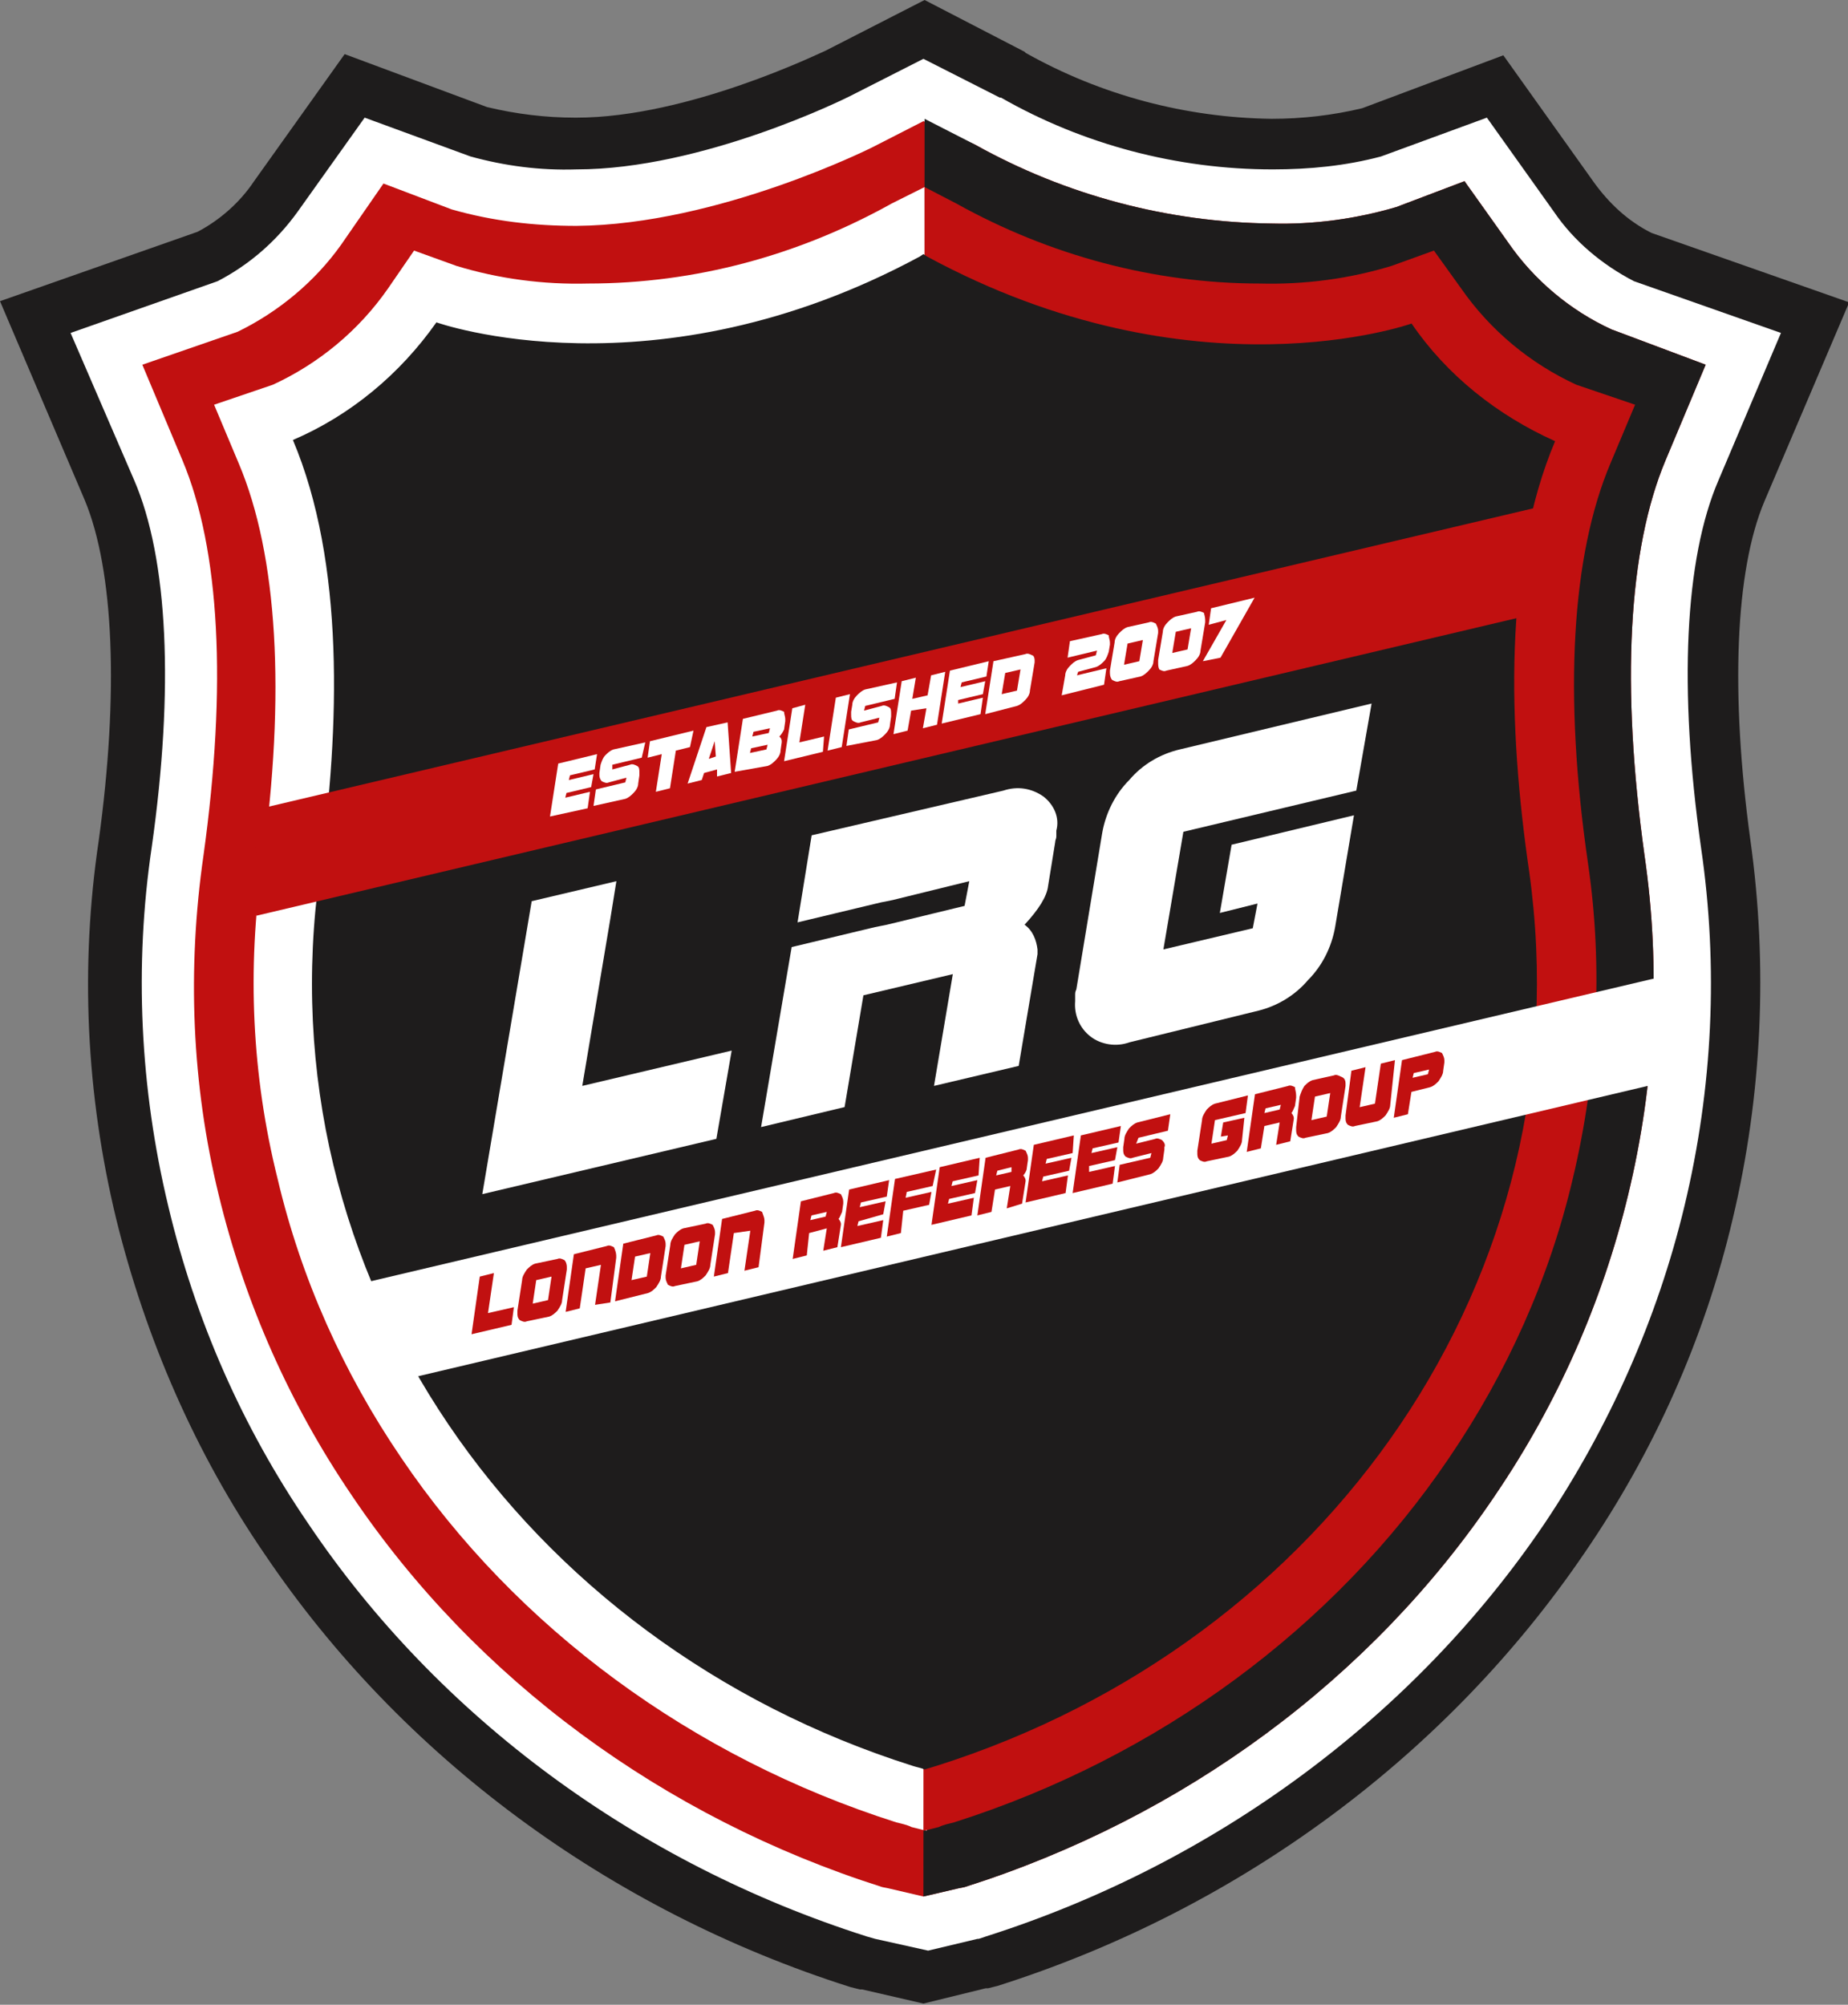 <?xml version="1.0" encoding="utf-8"?>
<!-- Generator: Adobe Illustrator 25.2.0, SVG Export Plug-In . SVG Version: 6.00 Build 0)  -->
<svg version="1.0" id="Layer_1" xmlns="http://www.w3.org/2000/svg" xmlns:xlink="http://www.w3.org/1999/xlink" x="0px" y="0px"
	 viewBox="0 0 157.1 170.4" style="enable-background:new 0 0 157.1 170.4;" xml:space="preserve">
<rect x="0" y="0" width="157.1" height="170.4" fill="#808080" stroke="none"/>
<style type="text/css">
	.st0{fill:#1E1C1C;}
	.st1{fill:#FFFFFF;}
	.st2{fill:#C11010;}
</style>
<g id="newlogo">
	<path id="Path_198" class="st0" d="M73.3,169.1l-0.2,0l-0.8-0.2c-20.5-6.5-38.2-19.6-49.8-36.8c-5.9-8.6-10.1-18.3-12.6-28.4
		C7.3,93,6.8,82.1,8.4,71.4C10.1,59,9.7,48.5,7.2,42.5L0,25.6l16.8-5.9c1.9-1,3.6-2.5,4.8-4.3l7.7-10.8l12.1,4.5
		c2.5,0.6,5,0.9,7.5,0.9H49c9.5,0,20.7-5.5,21.2-5.7L78.6,0l8.5,4.4l0.1,0.1c6.4,3.6,13.6,5.5,20.9,5.6c2.6,0,5.2-0.3,7.7-0.9
		l12-4.5l7.7,10.8c1.3,1.8,2.9,3.3,4.9,4.3l16.8,5.9l-7.2,16.9c-2.5,5.9-2.9,16.4-1.2,28.8c1.5,10.7,1,21.7-1.5,32.2
		c-2.4,10.2-6.7,19.8-12.6,28.4c-11.7,17.2-29.4,30.3-49.9,36.8l-0.8,0.2l-0.2,0l-5.3,1.3L73.3,169.1z"/>
	<path id="Path_199" class="st1" d="M74.4,164.8L74.4,164.8l-0.7-0.2c-19.5-6.2-36.4-18.6-47.5-35.1c-5.6-8.2-9.6-17.3-11.9-27
		c-2.4-10-2.9-20.4-1.4-30.5c1.9-13.4,1.4-24.5-1.5-31.2L6,28.3l12.5-4.4c2.7-1.4,5-3.4,6.8-5.9l5.7-8l9,3.3c2.9,0.8,5.9,1.2,9,1.1
		H49c10.7,0,22.8-6,23.2-6.2l6.3-3.2L85,8.3l0.1,0c7,4,15,6.1,23.1,6.1c3.1,0,6.2-0.3,9.2-1.1l9-3.3l5.7,8c1.7,2.5,4.1,4.5,6.8,5.9
		l12.5,4.4l-5.3,12.5c-2.9,6.7-3.4,17.8-1.5,31.2c1.5,10.2,1,20.5-1.4,30.5c-2.3,9.6-6.4,18.8-11.9,27c-11.1,16.4-28,28.9-47.5,35.1
		l-0.6,0.2l-0.1,0l-4.2,1L74.4,164.8z"/>
	<path id="Path_200" class="st2" d="M82.9,12.3c7.7,4.3,16.4,6.6,25.2,6.7c3.6,0.1,7.2-0.4,10.6-1.4l5.8-2.2l3.7,5.2
		c2.2,3.2,5.3,5.8,8.8,7.4L145,31l-3.4,8.1c-3.2,7.6-3.8,19.2-1.8,33.6c1.4,9.6,0.9,19.4-1.4,28.9c-2.2,9.1-6,17.7-11.3,25.5
		c-10.5,15.6-26.5,27.4-45.1,33.3l-0.5,0.1l-3,0.7l-3-0.7l-0.5-0.1c-18.6-5.9-34.6-17.7-45.1-33.3c-5.3-7.8-9.1-16.4-11.3-25.5
		c-2.3-9.4-2.7-19.2-1.3-28.9c2-14.4,1.4-26-1.8-33.6L12.1,31l8.1-2.8c3.5-1.7,6.6-4.3,8.8-7.4l3.6-5.2l5.8,2.2
		c3.5,1,7,1.4,10.6,1.4c12.1-0.1,25.2-6.7,25.2-6.7l4.3-2.2L82.9,12.3z"/>
	<path id="Path_201" class="st0" d="M78.6,10.1l4.3,2.2c7.7,4.3,16.4,6.6,25.2,6.7c3.6,0.1,7.2-0.4,10.6-1.4l5.8-2.2l3.7,5.2
		c2.2,3.2,5.3,5.8,8.8,7.4L145,31l-3.4,8.1c-3.2,7.6-3.8,19.2-1.8,33.6c1.4,9.6,0.9,19.4-1.4,28.9c-2.2,9.1-6,17.7-11.3,25.5
		c-10.5,15.6-26.5,27.4-45.1,33.3l-0.5,0.1l-3,0.7L78.6,10.1z"/>
	<path id="Path_202" class="st1" d="M78.6,15.9L78.6,15.9l-2.8,1.4c-7.9,4.4-16.7,6.8-25.8,6.8c-3.8,0.1-7.6-0.4-11.2-1.5l-3.6-1.3
		L33,24.5c-2.5,3.6-5.9,6.4-9.8,8.2l-5,1.7l2.1,5c3.3,7.8,4,19.6,2,34c-1.3,8.9-0.9,18,1.3,26.8c2,8.5,5.6,16.5,10.5,23.7
		c9.8,14.5,24.8,25.5,42.1,31c0.4,0.1,0.9,0.2,1.3,0.4l1.2,0.3h0.1L78.6,15.9z"/>
	<path id="Path_203" class="st2" d="M78.6,15.9L78.6,15.9l2.7,1.4c7.9,4.4,16.8,6.8,25.8,6.8c3.8,0.1,7.6-0.4,11.2-1.5l3.6-1.3
		l2.3,3.2c2.5,3.6,5.9,6.4,9.8,8.2l5,1.7l-2.1,5c-3.3,7.8-4,19.6-1.9,34c1.3,8.9,0.8,18-1.3,26.8c-2,8.5-5.6,16.5-10.5,23.7
		c-9.8,14.5-24.8,25.5-42.1,31c-0.4,0.1-0.9,0.2-1.3,0.4l-1.2,0.3h-0.1L78.6,15.9z"/>
	<path id="Path_204" class="st0" d="M132.2,37.5c-4.9-2.2-9.2-5.6-12.2-10c0,0-18.5,6.6-41.2-5.7l-0.3-0.2l-0.3,0.2
		C55.6,34,37.1,27.4,37.1,27.4c-3.1,4.4-7.3,7.9-12.2,10c4.4,10.4,4,24.4,2.3,36.7c-4.9,34.4,17.2,65.5,50.4,76
		c0.3,0.1,0.8,0.2,1,0.3l1-0.3c33.2-10.5,55.2-41.6,50.4-76C128.2,61.8,127.8,47.9,132.2,37.5z"/>
	<path id="Path_205" class="st1" d="M115.3,67.2l-14.7,3.5l-1.7,10l7.6-1.8l0.4-2.1l-3.2,0.8l1-5.8l10.4-2.5l-1.6,9.5
		c-0.3,1.7-1.1,3.3-2.3,4.5c-1.1,1.3-2.6,2.2-4.2,2.6L96,88.6c-1.1,0.4-2.4,0.2-3.3-0.5c-0.9-0.7-1.4-1.8-1.3-3c0-0.2,0-0.3,0-0.5
		c0-0.2,0-0.3,0.1-0.5l2.2-13.3c0.3-1.7,1.1-3.3,2.3-4.5c1.1-1.3,2.6-2.2,4.3-2.6l16.3-3.9L115.3,67.2z"/>
	<path id="Path_206" class="st1" d="M88.7,67.7c-1-0.7-2.2-0.9-3.4-0.5L69,71l-1.2,7.4l7.1-1.7l1-0.2l6.5-1.6l-0.4,2.1l-6.6,1.6
		l-1,0.2l-7.1,1.7l-2.6,15.3l7.1-1.7l1.6-9.5l7.6-1.8l-1.6,9.5l7.2-1.7l1.6-9.5v-0.4c-0.1-0.8-0.4-1.6-1.1-2.1
		c1.2-1.3,1.9-2.4,2-3.3l0.6-3.7c0-0.2,0.1-0.3,0.1-0.5s0-0.3,0-0.5C90.1,69.5,89.6,68.4,88.7,67.7z"/>
	<path id="Path_207" class="st1" d="M49.5,92.3L51.9,78l0.5-3.1l-7.2,1.7l-4.2,24.9l19.9-4.7l1.3-7.5L49.5,92.3z"/>
</g>
<g id="Layer_4" transform="translate(31.705 62.232)">
	<path id="Path_208" class="st2" d="M101.5-10.7L-9.9,15.6l-0.1-9l111.5-26.3L101.5-10.7z"/>
	<path id="Path_209" class="st1" d="M111.2,29.4L-0.2,55.7l-0.1-9l111.5-26.3L111.2,29.4z"/>
	<g id="Group_15" transform="translate(26.881 68.577)">
		<path id="Path_210" class="st2" d="M-15.1-18.2l-3.4,0.8l0.7-4.9l1.2-0.3l-0.5,3.4l2.2-0.5L-15.1-18.2z"/>
		<path id="Path_211" class="st2" d="M-10.4-23.1L-10.4-23.1c0,0.1,0,0.2,0,0.2l-0.4,2.6c0,0.3-0.2,0.6-0.4,0.9
			c-0.2,0.2-0.4,0.4-0.7,0.5l-1.9,0.4c-0.2,0.1-0.4,0-0.6-0.1c-0.2-0.2-0.2-0.4-0.2-0.6v-0.1c0,0,0-0.1,0-0.1l0.4-2.6
			c0-0.3,0.2-0.6,0.4-0.9c0.2-0.2,0.4-0.4,0.7-0.5l1.9-0.4c0.2-0.1,0.4,0,0.6,0.1C-10.5-23.6-10.4-23.4-10.4-23.1z M-13-22l-0.3,2
			l1.3-0.3l0.3-2L-13-22z"/>
		<path id="Path_212" class="st2" d="M-6.2-24.1v0.1c0,0,0,0.1,0,0.1l-0.5,3.8L-8-19.9l0.5-3.4L-8.8-23l-0.5,3.4l-1.2,0.3l0.7-4.9
			l2.8-0.7c0.2-0.1,0.4,0,0.6,0.1C-6.3-24.6-6.2-24.3-6.2-24.1z"/>
		<path id="Path_213" class="st2" d="M-2-25.1C-2-25.1-2-25-2-25.1l0,0.2l-0.4,2.6c0,0.3-0.2,0.6-0.4,0.9C-3-21.2-3.2-21-3.5-20.9
			l-2.8,0.7l0.7-4.9l2.8-0.7c0.2-0.1,0.4,0,0.6,0.1C-2.1-25.5-2-25.3-2-25.1z M-4.6-24l-0.3,2l1.3-0.3l0.3-2L-4.6-24z"/>
		<path id="Path_214" class="st2" d="M2.2-26.1v0.1c0,0,0,0.1,0,0.1l-0.4,2.6c0,0.3-0.2,0.6-0.4,0.9C1.2-22.2,1-22,0.7-21.9
			l-1.9,0.4c-0.2,0.1-0.4,0-0.6-0.1C-1.9-21.8-2-22-2-22.2v-0.1c0,0,0-0.1,0-0.1l0.4-2.6c0-0.3,0.2-0.6,0.4-0.9
			c0.2-0.2,0.4-0.4,0.7-0.5l1.9-0.4c0.2-0.1,0.4,0,0.6,0.1C2.1-26.5,2.2-26.3,2.2-26.1z M-0.4-25l-0.3,2l1.3-0.3l0.3-2L-0.4-25z"/>
		<path id="Path_215" class="st2" d="M6.4-27.1v0.1c0,0,0,0.1,0,0.1l-0.5,3.8l-1.2,0.3l0.5-3.4L3.8-26l-0.5,3.4l-1.2,0.3l0.7-4.9
			l2.8-0.7c0.2-0.1,0.4,0,0.6,0.1C6.3-27.5,6.4-27.3,6.4-27.1z"/>
		<path id="Path_216" class="st2" d="M13.1-28.7v0.1c0,0,0,0.1,0,0.1l-0.1,0.7c-0.1,0.2-0.2,0.5-0.3,0.6c0.1,0.1,0.2,0.3,0.2,0.4
			v0.1l-0.3,1.9l-1.2,0.3l0.3-1.9L10.2-26L10-24.1l-1.2,0.3l0.7-4.9l2.8-0.7c0.2-0.1,0.4,0,0.6,0.1C13-29.1,13.1-28.9,13.1-28.7z
			 M10.4-27.5l-0.1,0.4l1.3-0.3l0.1-0.4L10.4-27.5z"/>
		<path id="Path_217" class="st2" d="M16.8-29.1l-2.2,0.5l-0.1,0.4l2.2-0.5l-0.2,1.1L14.4-27l-0.1,0.4l2.2-0.5l-0.2,1.5l-3.4,0.8
			l0.7-4.9l3.4-0.8L16.8-29.1z"/>
		<path id="Path_218" class="st2" d="M20.7-30l-2.2,0.5L18.4-29l2.2-0.5l-0.2,1.1l-2.2,0.5L18-26l-1.2,0.3l0.7-4.9l3.5-0.8L20.7-30z
			"/>
		<path id="Path_219" class="st2" d="M24.6-30.9l-2.2,0.5l-0.1,0.4l2.2-0.5l-0.2,1.1l-2.2,0.5l-0.1,0.4l2.2-0.5l-0.2,1.5l-3.4,0.8
			l0.7-4.9l3.4-0.8L24.6-30.9z"/>
		<path id="Path_220" class="st2" d="M28.8-32.4v0.1c0,0,0,0.1,0,0.1l-0.1,0.7c0,0.2-0.2,0.5-0.3,0.6c0.1,0.1,0.2,0.3,0.2,0.4v0.1
			l-0.3,1.9L27-28.1l0.3-1.9L26-29.7l-0.3,1.9l-1.2,0.3l0.7-4.9l2.8-0.7c0.2-0.1,0.4,0,0.6,0.1C28.7-32.8,28.8-32.6,28.8-32.4z
			 M26.2-31.3l-0.1,0.4l1.3-0.3l0-0.4L26.2-31.3z"/>
		<path id="Path_221" class="st2" d="M32.6-32.8l-2.2,0.5l-0.1,0.4l2.2-0.5l-0.2,1.1l-2.2,0.5l-0.1,0.4l2.2-0.5l-0.2,1.5l-3.4,0.8
			l0.7-4.9l3.4-0.8L32.6-32.8z"/>
		<path id="Path_222" class="st2" d="M36.5-33.7l-2.2,0.5l-0.1,0.4l2.2-0.5l-0.2,1.1l-2.2,0.5L34-31.2l2.2-0.5L36-30.2l-3.4,0.8
			l0.7-4.9l3.4-0.8L36.5-33.7z"/>
		<path id="Path_223" class="st2" d="M40.7-34.7l-2.5,0.6L38-33.6l1.6-0.4c0.2-0.1,0.4,0,0.6,0.1c0.2,0.2,0.3,0.4,0.2,0.6v0.1
			c0,0,0,0.1,0,0.1l-0.1,0.7c0,0.3-0.2,0.6-0.4,0.9c-0.2,0.2-0.4,0.4-0.7,0.5l-2.8,0.7l0.2-1.5l2.6-0.6l0.1-0.4l-1.6,0.4
			c-0.2,0.1-0.4,0-0.6-0.1c-0.2-0.2-0.2-0.4-0.2-0.6v-0.2l0.1-0.7c0-0.3,0.2-0.6,0.4-0.9c0.2-0.2,0.4-0.4,0.7-0.5l2.8-0.7L40.7-34.7
			z"/>
		<path id="Path_224" class="st2" d="M47.3-36.2l-2.6,0.6l-0.3,2l1.3-0.3l0.1-0.4l-0.6,0.1l0.2-1.2l1.8-0.4L47-33.9
			c0,0.3-0.2,0.6-0.4,0.9c-0.2,0.2-0.4,0.4-0.7,0.5L44-32.1c-0.2,0.1-0.4,0-0.6-0.1c-0.2-0.2-0.2-0.4-0.2-0.6c0,0,0-0.1,0-0.1v-0.1
			l0.4-2.6c0-0.3,0.2-0.6,0.4-0.9c0.2-0.2,0.4-0.4,0.7-0.5l2.8-0.7L47.3-36.2z"/>
		<path id="Path_225" class="st2" d="M51.6-37.7v0.1c0,0,0,0.1,0,0.1l-0.1,0.7c-0.1,0.2-0.2,0.5-0.3,0.6c0.1,0.1,0.2,0.3,0.2,0.4
			v0.1l-0.3,1.9l-1.2,0.3l0.3-1.9l-1.3,0.3l-0.3,1.9l-1.2,0.3l0.7-4.9l2.8-0.7c0.2-0.1,0.4,0,0.6,0.1C51.5-38.2,51.6-38,51.6-37.7z
			 M49-36.6l-0.1,0.4l1.3-0.3l0.1-0.4L49-36.6z"/>
		<path id="Path_226" class="st2" d="M55.8-38.7C55.8-38.7,55.8-38.7,55.8-38.7l0,0.2l-0.4,2.6c0,0.3-0.2,0.6-0.4,0.9
			c-0.2,0.2-0.4,0.4-0.7,0.5l-1.9,0.4c-0.2,0.1-0.4,0-0.6-0.1c-0.2-0.2-0.2-0.4-0.2-0.6v-0.1c0,0,0-0.1,0-0.1l0.3-2.6
			c0.1-0.3,0.2-0.6,0.4-0.9c0.2-0.2,0.4-0.4,0.7-0.5l1.8-0.4c0.2-0.1,0.4,0,0.6,0.1C55.7-39.2,55.8-39,55.8-38.7z M53.2-37.6l-0.3,2
			l1.3-0.3l0.3-2L53.2-37.6z"/>
		<path id="Path_227" class="st2" d="M59.6-36.9c0,0.3-0.2,0.6-0.4,0.9c-0.2,0.2-0.4,0.4-0.7,0.5l-1.9,0.4c-0.2,0.1-0.4,0-0.6-0.1
			c-0.2-0.2-0.2-0.4-0.2-0.6V-36l0.5-3.8l1.2-0.3l-0.5,3.4l1.3-0.3l0.5-3.4l1.2-0.3L59.6-36.9z"/>
		<path id="Path_228" class="st2" d="M64.2-40.7L64.2-40.7c0,0.1,0,0.2,0,0.2l-0.1,0.7c0,0.3-0.2,0.6-0.4,0.9
			c-0.2,0.2-0.4,0.4-0.7,0.5L61.4-38l-0.3,1.9l-1.2,0.3l0.7-4.9l2.8-0.7c0.2-0.1,0.4,0,0.6,0.1C64.1-41.1,64.2-40.9,64.2-40.7z
			 M61.6-39.6l-0.1,0.4l1.3-0.3l0.1-0.4L61.6-39.6z"/>
	</g>
	<g id="Group_16" transform="translate(36.75 12.17)">
		<path id="Path_229" class="st1" d="M-17.9-9L-20-8.5l-0.1,0.4l2.1-0.5l-0.2,1.1l-2.1,0.5l-0.1,0.4l2.1-0.5l-0.2,1.4L-21.7-5
			l0.7-4.5l3.3-0.8L-17.9-9z"/>
		<path id="Path_230" class="st1" d="M-13.9-10l-2.5,0.6L-16.4-9l1.5-0.4c0.2-0.1,0.4,0,0.6,0.1c0.2,0.1,0.2,0.3,0.2,0.6v0.1
			c0,0,0,0.1,0,0.1l-0.1,0.7c0,0.3-0.2,0.6-0.4,0.8c-0.2,0.2-0.4,0.4-0.7,0.5L-18-5.9l0.2-1.4l2.5-0.6l0.1-0.4l-1.5,0.4
			c-0.2,0.1-0.4,0-0.6-0.1c-0.1-0.1-0.2-0.3-0.2-0.5c0,0,0-0.1,0-0.1v-0.1l0.1-0.7c0.1-0.3,0.2-0.6,0.4-0.8c0.2-0.2,0.4-0.4,0.7-0.5
			l2.7-0.6L-13.9-10z"/>
		<path id="Path_231" class="st1" d="M-9.8-10.9l-1.2,0.3l-0.5,3.2l-1.2,0.3l0.5-3.2l-1.2,0.3l0.2-1.4l3.7-0.9L-9.8-10.9z"/>
		<path id="Path_232" class="st1" d="M-7.5-8.4l0-0.6l-1.1,0.3l-0.2,0.6L-10-7.8l1.6-4.8l1.8-0.4l0.3,4.3L-7.5-8.4z M-7.7-11.4
			l-0.5,1.5l0.6-0.2L-7.7-11.4z"/>
		<path id="Path_233" class="st1" d="M-1.7-13.3L-1.7-13.3c0,0.1,0,0.1,0,0.2l-0.1,0.7C-1.9-12.2-2-12-2.2-11.8
			c0.1,0.1,0.2,0.2,0.2,0.4v0.1l-0.1,0.7c0,0.3-0.2,0.6-0.4,0.8c-0.2,0.2-0.4,0.4-0.7,0.5L-6-8.8l0.7-4.5l2.9-0.7
			c0.2-0.1,0.4,0,0.6,0.1C-1.8-13.7-1.7-13.5-1.7-13.3z M-4.6-10.8l-0.1,0.4l1.4-0.3l0.1-0.4L-4.6-10.8z M-4.4-12.2l-0.1,0.4
			l1.4-0.3l0.1-0.4L-4.4-12.2z"/>
		<path id="Path_234" class="st1" d="M1.5-10.5l-3.3,0.8l0.7-4.5L0-14.5l-0.5,3.2l2.1-0.5L1.5-10.5z"/>
		<path id="Path_235" class="st1" d="M3.1-10.9l-1.2,0.3l0.7-4.5l1.2-0.3L3.1-10.9z"/>
		<path id="Path_236" class="st1" d="M7.6-15l-2.5,0.6l-0.1,0.4l1.5-0.4c0.2-0.1,0.4,0,0.6,0.1c0.2,0.1,0.2,0.3,0.2,0.6v0.1
			c0,0,0,0.1,0,0.1l-0.1,0.7c0,0.3-0.2,0.6-0.4,0.8c-0.2,0.2-0.4,0.4-0.7,0.5L3.5-11l0.2-1.4l2.5-0.6l0.1-0.4L4.7-13
			c-0.2,0.1-0.4,0-0.6-0.1c-0.2-0.1-0.2-0.3-0.2-0.6v-0.1c0,0,0-0.1,0-0.1L4-14.5c0-0.3,0.2-0.6,0.4-0.8c0.2-0.2,0.4-0.4,0.7-0.5
			l2.7-0.6L7.6-15z"/>
		<path id="Path_237" class="st1" d="M11.2-12.8L10-12.5l0.3-1.7L9-14l-0.3,1.7l-1.2,0.3l0.7-4.5l1.2-0.3L9.1-15l1.3-0.3l0.3-1.7
			l1.2-0.3L11.2-12.8z"/>
		<path id="Path_238" class="st1" d="M15.4-16.9l-2.1,0.5L13.2-16l2.1-0.5l-0.2,1.1L13-14.9L13-14.6l2.1-0.5l-0.2,1.4l-3.3,0.8
			l0.7-4.5l3.3-0.8L15.4-16.9z"/>
		<path id="Path_239" class="st1" d="M19.5-18.3L19.5-18.3c0,0.1,0,0.1,0,0.2l-0.4,2.4c0,0.3-0.2,0.6-0.4,0.8
			c-0.2,0.2-0.4,0.4-0.7,0.5l-2.7,0.7l0.7-4.5l2.7-0.6c0.2-0.1,0.4,0,0.6,0.1C19.4-18.7,19.5-18.5,19.5-18.3L19.5-18.3z M17-17.2
			l-0.3,1.8l1.3-0.3l0.3-1.8L17-17.2z"/>
		<path id="Path_240" class="st1" d="M25.9-19.8C25.9-19.8,25.9-19.8,25.9-19.8l0,0.2L25.8-19c-0.1,0.3-0.2,0.6-0.4,0.8
			c-0.2,0.2-0.4,0.4-0.7,0.5l-1.5,0.4L23.1-17l2.5-0.6l-0.2,1.4l-3.6,0.9l0.3-1.7c0-0.3,0.2-0.6,0.4-0.8c0.2-0.2,0.4-0.4,0.7-0.5
			l1.5-0.4l0.1-0.4l-2.5,0.6l0.2-1.4l2.7-0.6c0.2-0.1,0.4,0,0.6,0.1C25.8-20.2,25.9-20,25.9-19.8z"/>
		<path id="Path_241" class="st1" d="M30-20.8L30-20.8c0,0.1,0,0.1,0,0.2l-0.4,2.4c0,0.3-0.2,0.6-0.4,0.8c-0.2,0.2-0.4,0.4-0.7,0.5
			l-1.8,0.4c-0.2,0.1-0.4,0-0.6-0.1c-0.1-0.1-0.2-0.3-0.2-0.6v-0.2l0.4-2.4c0-0.3,0.2-0.6,0.4-0.8c0.2-0.2,0.4-0.4,0.7-0.5l1.8-0.4
			c0.2-0.1,0.4,0,0.6,0.1C29.9-21.2,30-21,30-20.8z M27.4-19.7l-0.3,1.8l1.3-0.3l0.3-1.8L27.4-19.7z"/>
		<path id="Path_242" class="st1" d="M34-21.7L34-21.7c0,0.1,0,0.1,0,0.2l-0.4,2.4c0,0.3-0.2,0.6-0.4,0.8c-0.2,0.2-0.4,0.4-0.7,0.5
			l-1.8,0.4c-0.2,0.1-0.4,0-0.6-0.1C30-17.7,30-17.9,30-18.1v-0.2l0.4-2.4c0-0.3,0.2-0.6,0.4-0.8c0.2-0.2,0.4-0.4,0.7-0.5l1.8-0.4
			c0.2-0.1,0.4,0,0.6,0.1C33.9-22.2,34-22,34-21.7z M31.5-20.7l-0.3,1.8l1.3-0.3l0.3-1.8L31.5-20.7z"/>
		<path id="Path_243" class="st1" d="M35.3-18.5l-1.5,0.3l2-3.5l-1.5,0.4l0.2-1.4l3.7-0.9L35.3-18.5z"/>
	</g>
</g>
</svg>
